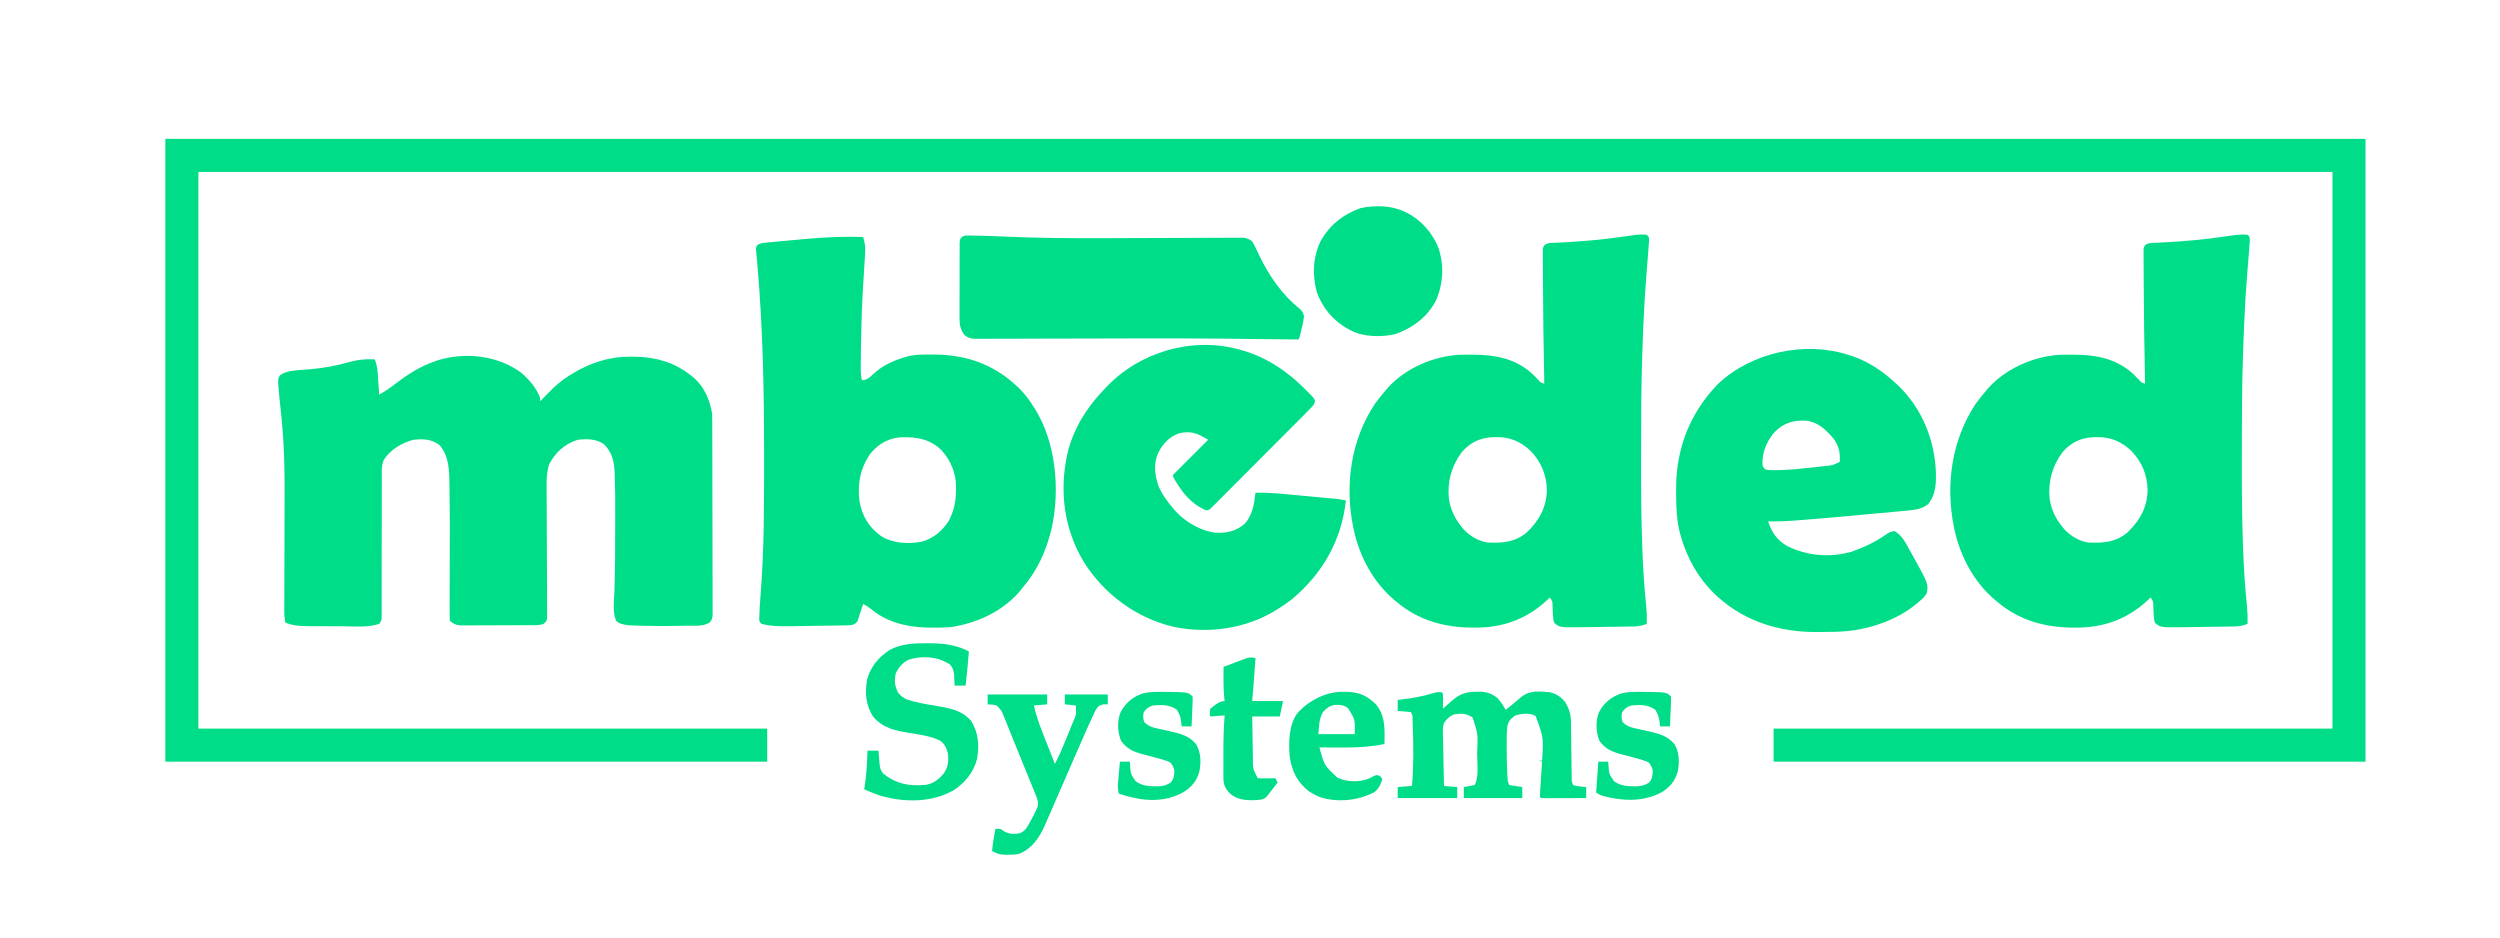 <?xml version="1.0" encoding="UTF-8"?>
<svg version="1.1" xmlns="http://www.w3.org/2000/svg" width="2268" height="851">
<path d="M0 0 C658.68 0 1317.36 0 1996 0 C1996 186.45 1996 372.9 1996 565 C1818.79 565 1641.58 565 1459 565 C1459 555.1 1459 545.2 1459 535 C1626.31 535 1793.62 535 1966 535 C1966 368.35 1966 201.7 1966 30 C1327.12 30 688.24 30 30 30 C30 196.65 30 363.3 30 535 C200.28 535 370.56 535 546 535 C546 544.9 546 554.8 546 565 C365.82 565 185.64 565 0 565 C0 378.55 0 192.1 0 0 Z " fill="#0D8" transform="translate(150,126)"/>
<path d="M0 0 C7.224 6.271 13.567 13.706 16.98 22.762 C16.98 23.752 16.98 24.742 16.98 25.762 C19.521 23.235 22.041 20.698 24.523 18.113 C30.239 12.221 35.977 7.101 42.98 2.762 C44.04 2.104 45.1 1.447 46.191 0.77 C62.768 -9.228 79.704 -14.839 99.23 -14.676 C100.499 -14.669 101.767 -14.662 103.074 -14.655 C121.53 -14.34 138.26 -9.78 152.98 1.762 C153.97 2.534 154.96 3.306 155.98 4.102 C165.729 12.314 170.929 24.434 172.98 36.762 C173.078 39.329 173.128 41.869 173.128 44.435 C173.131 45.2 173.135 45.965 173.139 46.754 C173.15 49.313 173.154 51.872 173.157 54.432 C173.164 56.268 173.17 58.105 173.177 59.942 C173.198 65.966 173.209 71.991 173.219 78.016 C173.223 80.09 173.227 82.164 173.231 84.238 C173.25 93.977 173.264 103.716 173.273 113.455 C173.282 124.704 173.309 135.952 173.349 147.2 C173.379 155.893 173.394 164.586 173.397 173.28 C173.4 178.473 173.409 183.666 173.434 188.86 C173.457 193.741 173.461 198.622 173.451 203.504 C173.451 205.297 173.457 207.09 173.471 208.883 C173.488 211.327 173.481 213.771 173.468 216.215 C173.485 217.284 173.485 217.284 173.501 218.374 C173.458 221.726 173.199 223.476 171.137 226.171 C165.23 230.528 156.5 229.202 149.418 229.387 C148.194 229.42 148.194 229.42 146.945 229.454 C134.656 229.773 122.394 229.786 110.105 229.449 C109.387 229.432 108.669 229.415 107.93 229.398 C105.886 229.346 103.844 229.281 101.801 229.211 C100.072 229.154 100.072 229.154 98.309 229.096 C93.92 228.655 89.562 228.08 86.105 225.199 C82.511 217.411 84.045 207.514 84.333 199.131 C85.015 178.643 85.1 158.156 85.104 137.659 C85.105 135.346 85.109 133.033 85.113 130.72 C85.181 110.617 85.181 110.617 84.555 90.527 C84.519 89.798 84.482 89.069 84.445 88.318 C83.875 78.937 81.575 71.115 74.605 64.512 C67.444 59.738 59.288 59.828 50.98 60.762 C39.124 64.547 30.741 72.271 25.074 83.148 C22.238 92.518 22.842 102.951 22.915 112.665 C22.919 113.881 22.924 115.097 22.929 116.35 C22.942 119.641 22.959 122.932 22.978 126.222 C22.995 129.681 23.005 133.141 23.014 136.6 C23.047 148.348 23.089 160.096 23.152 171.844 C23.186 178.356 23.21 184.867 23.222 191.379 C23.23 195.49 23.251 199.601 23.282 203.713 C23.302 206.859 23.302 210.006 23.305 213.153 C23.318 214.29 23.33 215.428 23.343 216.6 C23.34 217.637 23.337 218.674 23.335 219.743 C23.341 221.096 23.341 221.096 23.347 222.477 C22.906 225.223 22.151 226.081 19.98 227.762 C16.37 229.172 12.55 228.903 8.721 228.923 C7.997 228.928 7.273 228.933 6.527 228.938 C4.138 228.952 1.749 228.959 -0.641 228.965 C-2.304 228.971 -3.968 228.976 -5.632 228.982 C-9.118 228.993 -12.604 228.998 -16.09 229.002 C-20.553 229.007 -25.017 229.031 -29.48 229.06 C-32.916 229.079 -36.351 229.084 -39.787 229.085 C-41.433 229.088 -43.078 229.096 -44.723 229.109 C-47.026 229.127 -49.328 229.125 -51.631 229.118 C-52.94 229.122 -54.249 229.125 -55.598 229.129 C-59.537 228.706 -62.2 227.582 -65.02 224.762 C-65.11 221.653 -65.134 218.566 -65.117 215.457 C-65.116 214.478 -65.114 213.498 -65.113 212.489 C-65.109 210.348 -65.103 208.206 -65.095 206.064 C-65.082 202.64 -65.075 199.215 -65.071 195.791 C-65.057 187.252 -65.033 178.714 -65.009 170.176 C-64.844 135.659 -64.844 135.659 -65.283 101.146 C-65.33 99.102 -65.365 97.058 -65.4 95.014 C-65.707 84.545 -67.048 74.042 -74.02 65.762 C-81.33 60.059 -89.076 59.76 -98.02 60.762 C-108.484 63.437 -119.267 69.837 -124.952 79.205 C-127.152 84.474 -126.698 90.126 -126.647 95.749 C-126.652 97.154 -126.66 98.56 -126.669 99.965 C-126.685 102.976 -126.685 105.987 -126.672 108.999 C-126.653 113.76 -126.668 118.52 -126.688 123.281 C-126.715 130.807 -126.718 138.332 -126.712 145.858 C-126.701 159.35 -126.726 172.841 -126.766 186.333 C-126.779 191.067 -126.78 195.802 -126.772 200.536 C-126.768 203.475 -126.772 206.414 -126.778 209.353 C-126.78 211.37 -126.772 213.386 -126.763 215.402 C-126.767 216.598 -126.771 217.794 -126.775 219.026 C-126.774 220.067 -126.773 221.109 -126.772 222.182 C-127.02 224.762 -127.02 224.762 -129.02 227.762 C-139.698 231.321 -152.503 229.915 -163.644 229.892 C-166.683 229.887 -169.721 229.892 -172.76 229.898 C-204.08 229.913 -204.08 229.913 -214.02 226.762 C-214.858 223.119 -215.14 219.771 -215.126 216.036 C-215.124 214.32 -215.124 214.32 -215.122 212.569 C-215.115 211.322 -215.108 210.075 -215.101 208.79 C-215.098 207.456 -215.095 206.121 -215.092 204.786 C-215.085 201.911 -215.076 199.035 -215.064 196.16 C-215.046 191.575 -215.036 186.991 -215.028 182.407 C-215.004 169.369 -214.969 156.331 -214.924 143.294 C-214.899 136.093 -214.882 128.892 -214.872 121.691 C-214.867 117.899 -214.858 114.108 -214.839 110.316 C-214.761 94.397 -214.982 78.551 -215.928 62.657 C-215.969 61.97 -216.009 61.283 -216.051 60.576 C-216.804 48.141 -218.045 35.777 -219.434 23.398 C-221.206 5.348 -221.206 5.348 -218.664 1.95 C-212.117 -2.78 -200.129 -2.449 -192.375 -3.161 C-179.757 -4.327 -167.887 -6.388 -155.697 -9.901 C-147.982 -12.053 -141.019 -12.629 -133.02 -12.238 C-131.489 -8.083 -130.693 -4.377 -130.387 0.035 C-130.303 1.189 -130.219 2.343 -130.133 3.531 C-130.054 4.721 -129.976 5.911 -129.895 7.137 C-129.808 8.35 -129.722 9.563 -129.633 10.812 C-129.421 13.795 -129.217 16.778 -129.02 19.762 C-123.797 16.929 -119.199 13.72 -114.52 10.074 C-103.559 1.718 -92.14 -5.732 -79.02 -10.238 C-77.937 -10.63 -76.854 -11.022 -75.738 -11.426 C-50.74 -19.118 -21.185 -15.704 0 0 Z " fill="#0D8" transform="translate(473.02,338.238)"/>
<path d="M0 0 C1.837 5.395 2.181 9.742 1.793 15.398 C1.748 16.192 1.703 16.985 1.657 17.802 C1.512 20.327 1.35 22.851 1.188 25.375 C1.089 27.03 0.992 28.685 0.896 30.34 C0.526 36.658 0.132 42.974 -0.279 49.289 C-0.987 60.417 -1.318 71.541 -1.562 82.688 C-1.594 84.064 -1.594 84.064 -1.626 85.469 C-1.866 96.103 -2.094 106.738 -2.125 117.375 C-2.13 118.228 -2.134 119.081 -2.139 119.96 C-2.13 123.479 -1.942 126.614 -1 130 C3.522 129.512 5.488 127.97 8.688 124.812 C17.386 116.729 26.654 112.408 38 109 C38.627 108.812 39.253 108.623 39.899 108.429 C47.263 106.493 54.744 106.603 62.312 106.625 C63.02 106.626 63.728 106.626 64.458 106.627 C95.134 106.735 120.918 116.478 142.739 138.436 C147.084 142.934 150.691 147.688 154 153 C154.571 153.865 155.142 154.73 155.73 155.621 C175.093 186.439 178.866 229.81 170.965 264.738 C166.02 285.239 157.897 303.01 144 319 C143.143 320.081 142.289 321.164 141.438 322.25 C125.365 340.383 102.618 350.537 79 354 C52.627 355.401 26.796 354.504 5.797 336.445 C3.955 334.964 2.145 333.978 0 333 C-0.387 334.204 -0.773 335.408 -1.172 336.648 C-1.697 338.224 -2.223 339.8 -2.75 341.375 C-3.129 342.566 -3.129 342.566 -3.516 343.781 C-3.902 344.922 -3.902 344.922 -4.297 346.086 C-4.527 346.788 -4.758 347.489 -4.995 348.212 C-6.346 350.616 -7.429 351.004 -10 352 C-13.013 352.292 -13.013 352.292 -16.582 352.351 C-17.234 352.364 -17.887 352.377 -18.56 352.391 C-20.716 352.432 -22.871 352.459 -25.027 352.484 C-26.537 352.508 -28.048 352.533 -29.558 352.557 C-32.728 352.607 -35.898 352.65 -39.068 352.688 C-43.095 352.737 -47.123 352.804 -51.15 352.877 C-54.274 352.931 -57.398 352.975 -60.522 353.015 C-62.004 353.036 -63.487 353.06 -64.969 353.087 C-74.043 353.249 -83.147 353.263 -92 351 C-94 349 -94 349 -94.228 346.833 C-94.11 339.733 -93.668 332.7 -93.062 325.625 C-89.717 283.979 -89.793 242.13 -89.812 200.375 C-89.813 199.241 -89.813 198.107 -89.813 196.939 C-89.82 140.247 -90.898 83.6 -95.742 27.082 C-95.85 25.794 -95.957 24.507 -96.068 23.18 C-96.264 20.907 -96.475 18.635 -96.705 16.365 C-96.79 15.411 -96.874 14.458 -96.961 13.477 C-97.041 12.673 -97.122 11.869 -97.205 11.042 C-97 9 -97 9 -95.988 7.286 C-92.954 5.323 -89.754 5.238 -86.238 4.945 C-85.052 4.831 -85.052 4.831 -83.842 4.714 C-82.126 4.55 -80.41 4.393 -78.692 4.24 C-75.989 3.999 -73.288 3.738 -70.587 3.472 C-64.79 2.906 -58.99 2.383 -53.188 1.875 C-52.166 1.785 -51.145 1.696 -50.093 1.603 C-33.346 0.154 -16.81 -0.557 0 0 Z M7 196 C-2.382 209.159 -5.23 223.123 -3.375 239.125 C-1.012 252.932 4.993 263.193 16.438 271.438 C27.643 278.199 40.89 278.671 53.578 276.344 C64.189 273.188 72.206 266.354 78 257 C82.554 247.738 84.192 240.028 84.25 229.812 C84.271 228.917 84.291 228.022 84.312 227.1 C84.387 214.279 79.599 202.607 70.875 193.188 C60.309 183.196 48.989 181.42 35.137 181.668 C23.517 182.185 14.523 187.247 7 196 Z " fill="#0D8" transform="translate(783,215)"/>
<path d="M0 0 C2 2 2 2 2.027 5.294 C1.934 6.705 1.829 8.115 1.715 9.523 C1.661 10.283 1.608 11.042 1.553 11.825 C1.381 14.218 1.193 16.609 1 19 C0.943 19.72 0.886 20.44 0.828 21.182 C0.543 24.779 0.247 28.375 -0.053 31.971 C-1.428 48.509 -2.43 65.044 -3.125 81.625 C-3.163 82.524 -3.202 83.422 -3.241 84.348 C-3.531 91.231 -3.77 98.115 -4 105 C-4.043 106.235 -4.087 107.469 -4.132 108.741 C-5.076 135.859 -5.188 162.972 -5.185 190.104 C-5.185 194.963 -5.192 199.821 -5.206 204.68 C-5.279 231.26 -5.077 257.8 -4.09 284.363 C-4.029 286.029 -4.029 286.029 -3.967 287.728 C-3.357 304.035 -2.27 320.253 -0.586 336.484 C-0.034 342.011 0.159 347.449 0 353 C-4.233 354.591 -7.791 355.266 -12.306 355.335 C-14.149 355.369 -14.149 355.369 -16.029 355.405 C-17.344 355.419 -18.66 355.434 -20.016 355.449 C-21.396 355.471 -22.776 355.492 -24.155 355.515 C-27.044 355.56 -29.932 355.599 -32.82 355.633 C-36.496 355.676 -40.171 355.733 -43.847 355.795 C-46.697 355.841 -49.547 355.882 -52.397 355.921 C-54.403 355.949 -56.41 355.98 -58.416 356.012 C-79.132 356.24 -79.132 356.24 -84 352 C-84.878 349.313 -85.147 346.775 -85.246 343.961 C-85.295 342.843 -85.295 342.843 -85.346 341.703 C-85.407 340.143 -85.464 338.583 -85.518 337.023 C-85.548 332.541 -85.548 332.541 -88 329 C-88.643 329.629 -89.286 330.258 -89.949 330.906 C-108.849 348.808 -130.933 356.682 -156.875 356.375 C-157.577 356.37 -158.279 356.366 -159.003 356.361 C-184.059 356.166 -207.62 349.586 -227 333 C-228.181 332.035 -228.181 332.035 -229.387 331.051 C-248.48 314.835 -260.861 291.298 -266 267 C-266.151 266.287 -266.302 265.574 -266.458 264.839 C-274.133 226.692 -268.395 186.23 -246.848 153.59 C-243.469 148.854 -239.82 144.385 -236 140 C-235.46 139.375 -234.92 138.75 -234.363 138.105 C-218.138 120.654 -193.22 110.062 -169.629 108.823 C-145.242 108.396 -123.305 108.776 -104 126 C-101.866 128.097 -99.774 130.217 -97.727 132.398 C-95.986 134.234 -95.986 134.234 -93 135 C-93.013 134.361 -93.025 133.722 -93.038 133.063 C-93.625 102.857 -94.122 72.648 -94.232 42.435 C-94.243 39.687 -94.26 36.939 -94.283 34.191 C-94.316 30.352 -94.323 26.514 -94.328 22.676 C-94.347 20.96 -94.347 20.96 -94.365 19.209 C-94.362 18.166 -94.359 17.123 -94.356 16.048 C-94.362 14.686 -94.362 14.686 -94.367 13.297 C-94 11 -94 11 -92.714 9.218 C-89.693 7.071 -86.008 7.375 -82.418 7.227 C-80.618 7.126 -78.817 7.024 -77.017 6.923 C-76.066 6.875 -75.116 6.827 -74.136 6.777 C-56.315 5.86 -38.73 4.193 -21.073 1.625 C-6.467 -0.488 -6.467 -0.488 0 0 Z M-167.938 197.254 C-177.306 209.832 -181.183 224.228 -179.531 239.805 C-177.899 249.623 -174.282 257.314 -168 265 C-167.477 265.648 -166.953 266.297 -166.414 266.965 C-161.088 272.902 -152.181 278.365 -144.122 279.193 C-130.546 279.71 -119.418 278.99 -108.625 269.75 C-97.477 258.819 -91.12 247.45 -90.688 231.688 C-90.979 217.758 -95.757 206.161 -105.438 196.062 C-114.441 187.638 -123.98 183.401 -136.375 183.562 C-137.205 183.571 -138.035 183.579 -138.89 183.588 C-150.774 183.914 -160.125 188.165 -167.938 197.254 Z " fill="#0D8" transform="translate(2039,213)"/>
<path d="M0 0 C2 2 2 2 2.027 5.294 C1.934 6.705 1.829 8.115 1.715 9.523 C1.661 10.283 1.608 11.042 1.553 11.825 C1.381 14.218 1.193 16.609 1 19 C0.943 19.72 0.886 20.44 0.828 21.182 C0.543 24.779 0.247 28.375 -0.053 31.971 C-1.428 48.509 -2.43 65.044 -3.125 81.625 C-3.163 82.524 -3.202 83.422 -3.241 84.348 C-3.531 91.231 -3.77 98.115 -4 105 C-4.043 106.235 -4.087 107.469 -4.132 108.741 C-5.076 135.859 -5.188 162.972 -5.185 190.104 C-5.185 194.963 -5.192 199.821 -5.206 204.68 C-5.279 231.26 -5.077 257.8 -4.09 284.363 C-4.029 286.029 -4.029 286.029 -3.967 287.728 C-3.357 304.035 -2.27 320.253 -0.586 336.484 C-0.034 342.011 0.159 347.449 0 353 C-4.233 354.591 -7.791 355.266 -12.306 355.335 C-14.149 355.369 -14.149 355.369 -16.029 355.405 C-17.344 355.419 -18.66 355.434 -20.016 355.449 C-21.396 355.471 -22.776 355.492 -24.155 355.515 C-27.044 355.56 -29.932 355.599 -32.82 355.633 C-36.496 355.676 -40.171 355.733 -43.847 355.795 C-46.697 355.841 -49.547 355.882 -52.397 355.921 C-54.403 355.949 -56.41 355.98 -58.416 356.012 C-79.132 356.24 -79.132 356.24 -84 352 C-84.878 349.313 -85.147 346.775 -85.246 343.961 C-85.295 342.843 -85.295 342.843 -85.346 341.703 C-85.407 340.143 -85.464 338.583 -85.518 337.023 C-85.548 332.541 -85.548 332.541 -88 329 C-88.643 329.629 -89.286 330.258 -89.949 330.906 C-108.849 348.808 -130.933 356.682 -156.875 356.375 C-157.577 356.37 -158.279 356.366 -159.003 356.361 C-184.059 356.166 -207.62 349.586 -227 333 C-228.181 332.035 -228.181 332.035 -229.387 331.051 C-248.48 314.835 -260.861 291.298 -266 267 C-266.151 266.287 -266.302 265.574 -266.458 264.839 C-274.133 226.692 -268.395 186.23 -246.848 153.59 C-243.469 148.854 -239.82 144.385 -236 140 C-235.46 139.375 -234.92 138.75 -234.363 138.105 C-218.138 120.654 -193.22 110.062 -169.629 108.823 C-145.242 108.396 -123.305 108.776 -104 126 C-101.866 128.097 -99.774 130.217 -97.727 132.398 C-95.986 134.234 -95.986 134.234 -93 135 C-93.013 134.361 -93.025 133.722 -93.038 133.063 C-93.625 102.857 -94.122 72.648 -94.232 42.435 C-94.243 39.687 -94.26 36.939 -94.283 34.191 C-94.316 30.352 -94.323 26.514 -94.328 22.676 C-94.347 20.96 -94.347 20.96 -94.365 19.209 C-94.362 18.166 -94.359 17.123 -94.356 16.048 C-94.362 14.686 -94.362 14.686 -94.367 13.297 C-94 11 -94 11 -92.714 9.218 C-89.693 7.071 -86.008 7.375 -82.418 7.227 C-80.618 7.126 -78.817 7.024 -77.017 6.923 C-76.066 6.875 -75.116 6.827 -74.136 6.777 C-56.315 5.86 -38.73 4.193 -21.073 1.625 C-6.467 -0.488 -6.467 -0.488 0 0 Z M-167.938 197.254 C-177.306 209.832 -181.183 224.228 -179.531 239.805 C-177.899 249.623 -174.282 257.314 -168 265 C-167.477 265.648 -166.953 266.297 -166.414 266.965 C-161.088 272.902 -152.181 278.365 -144.122 279.193 C-130.546 279.71 -119.418 278.99 -108.625 269.75 C-97.477 258.819 -91.12 247.45 -90.688 231.688 C-90.979 217.758 -95.757 206.161 -105.438 196.062 C-114.441 187.638 -123.98 183.401 -136.375 183.562 C-137.205 183.571 -138.035 183.579 -138.89 183.588 C-150.774 183.914 -160.125 188.165 -167.938 197.254 Z " fill="#0D8" transform="translate(1494,213)"/>
<path d="M0 0 C0.716 0.193 1.432 0.387 2.17 0.586 C27.224 7.615 47.094 22.246 64.812 40.938 C66.06 42.25 66.06 42.25 67.332 43.59 C69 46 69 46 68.838 47.892 C67.765 50.591 66.311 52.073 64.262 54.132 C63.459 54.947 62.655 55.762 61.828 56.601 C60.94 57.486 60.052 58.371 59.137 59.282 C58.197 60.23 57.258 61.178 56.319 62.127 C53.768 64.699 51.208 67.263 48.645 69.824 C46.508 71.961 44.375 74.103 42.241 76.244 C37.211 81.294 32.172 86.336 27.129 91.372 C21.921 96.574 16.727 101.79 11.541 107.013 C7.091 111.494 2.631 115.966 -1.837 120.43 C-4.507 123.097 -7.172 125.768 -9.829 128.449 C-12.788 131.435 -15.768 134.401 -18.749 137.365 C-19.631 138.259 -20.513 139.154 -21.421 140.077 C-22.639 141.277 -22.639 141.277 -23.881 142.503 C-24.584 143.206 -25.287 143.91 -26.011 144.635 C-28 146 -28 146 -30.098 145.805 C-43.888 139.968 -51.707 129.457 -59 117 C-59.33 116.01 -59.66 115.02 -60 114 C-49.44 103.44 -38.88 92.88 -28 82 C-37.369 76.144 -43.32 73.697 -54 76 C-62.617 78.762 -68.843 85.293 -72.938 93.188 C-77.769 103.326 -76.529 113.613 -73 124 C-69.536 131.899 -64.647 138.529 -59 145 C-58.481 145.615 -57.961 146.23 -57.426 146.863 C-48.462 156.685 -34.095 165.041 -20.75 166.309 C-10.7 166.654 -3.003 164.984 4.934 158.395 C12.333 150.626 13.719 140.223 15 130 C24.145 129.804 33.117 130.409 42.215 131.277 C43.643 131.41 45.071 131.542 46.499 131.674 C49.467 131.949 52.434 132.227 55.402 132.509 C59.196 132.868 62.991 133.221 66.786 133.571 C69.725 133.842 72.663 134.117 75.601 134.392 C77.001 134.523 78.401 134.653 79.8 134.783 C81.753 134.965 83.704 135.15 85.656 135.336 C87.317 135.492 87.317 135.492 89.012 135.652 C91.72 135.967 94.338 136.42 97 137 C93.119 173.029 75.918 203.303 48.129 226.566 C44.241 229.621 40.182 232.367 36 235 C35.436 235.36 34.872 235.721 34.291 236.092 C6.764 253.449 -28.039 258.321 -59.708 251.543 C-93.06 243.637 -122.26 222.109 -140.547 193.145 C-158.899 162.838 -163.228 128.232 -155.512 93.825 C-150.078 72.02 -138.459 53.091 -123 37 C-122.108 36.045 -121.216 35.09 -120.297 34.105 C-90.061 2.288 -42.741 -11.642 0 0 Z " fill="#0D8" transform="translate(1124,317)"/>
<path d="M0 0 C1.12 0.351 2.24 0.701 3.395 1.062 C18.114 6.188 30.661 14.453 42 25 C42.883 25.802 43.766 26.604 44.676 27.43 C66.683 48.307 78.375 77.423 79.281 107.484 C79.425 117.61 78.898 127.684 71.891 135.598 C66.791 139.38 61.319 140.501 55.113 141.027 C54.356 141.101 53.598 141.175 52.817 141.251 C50.317 141.491 47.815 141.714 45.312 141.938 C43.533 142.104 41.753 142.272 39.973 142.441 C36.224 142.794 32.475 143.14 28.726 143.479 C24.047 143.903 19.37 144.339 14.693 144.78 C-3.498 146.494 -21.697 148.111 -39.912 149.55 C-41.565 149.681 -43.218 149.813 -44.871 149.947 C-54.268 150.704 -63.562 151.186 -73 151 C-69.691 160.957 -64.956 168.03 -55.688 173.312 C-37.45 182.444 -16.318 184.18 3.316 178.316 C14.266 174.403 24.103 169.766 33.686 163.113 C36.32 161.343 38.383 160.052 41.582 159.781 C48.526 163.281 52.227 171.355 55.875 177.875 C56.392 178.793 56.908 179.711 57.441 180.657 C72.458 207.643 72.458 207.643 71 216 C69.39 218.817 68.389 219.969 66 222 C65.243 222.687 64.487 223.374 63.707 224.082 C50.874 235.209 35.951 242.271 19.625 246.688 C18.883 246.89 18.141 247.093 17.376 247.302 C4.427 250.633 -8.287 251.349 -21.584 251.316 C-24.233 251.313 -26.879 251.336 -29.527 251.361 C-62.018 251.483 -93.541 242.019 -118 220 C-118.972 219.127 -119.944 218.255 -120.945 217.355 C-135.919 203.112 -146.279 184.809 -152 165 C-152.196 164.326 -152.392 163.653 -152.594 162.958 C-156.063 150.379 -156.395 137.771 -156.438 124.812 C-156.444 124.016 -156.45 123.22 -156.456 122.4 C-156.64 85.501 -144.249 52.873 -118.379 26.309 C-88.318 -2.234 -39.573 -13.006 0 0 Z M-68 71 C-74.621 79.194 -78.776 89.29 -78 100 C-77.251 102.453 -77.251 102.453 -75 104 C-71.856 104.645 -68.761 104.563 -65.562 104.5 C-64.583 104.491 -63.604 104.482 -62.596 104.472 C-52.682 104.245 -42.848 103.215 -33 102.125 C-32.209 102.038 -31.419 101.951 -30.604 101.862 C-28.318 101.607 -26.034 101.341 -23.75 101.07 C-23.072 100.993 -22.393 100.916 -21.694 100.836 C-14.356 100.168 -14.356 100.168 -8 97 C-7.332 88.578 -8.875 82.052 -14.094 75.285 C-21.075 67.362 -27.969 60.718 -38.824 59.609 C-51.06 59.096 -59.541 61.953 -68 71 Z " fill="#0D8" transform="translate(1677,322)"/>
<path d="M0 0 C0.855 0.004 1.71 0.009 2.591 0.013 C3.521 0.035 4.45 0.056 5.408 0.078 C6.389 0.09 7.369 0.101 8.38 0.113 C17.473 0.251 26.557 0.643 35.642 1.043 C63.757 2.268 91.831 2.485 119.968 2.418 C121.916 2.414 123.865 2.41 125.813 2.406 C141.791 2.369 157.77 2.309 173.748 2.239 C184.842 2.19 195.936 2.148 207.03 2.127 C212.682 2.116 218.334 2.091 223.986 2.055 C227.465 2.035 230.944 2.029 234.423 2.026 C236.032 2.022 237.641 2.012 239.25 1.998 C241.443 1.978 243.636 1.977 245.83 1.981 C247.668 1.973 247.668 1.973 249.543 1.965 C253.099 2.366 254.939 3.16 257.761 5.328 C259.191 7.732 260.368 9.984 261.511 12.516 C262.201 13.964 262.896 15.41 263.593 16.856 C263.948 17.597 264.303 18.338 264.669 19.101 C273.498 37.119 285.243 54.288 301.202 66.731 C303.353 68.935 304.06 70.29 304.761 73.328 C304.443 76.627 303.713 79.795 302.948 83.016 C302.757 83.883 302.565 84.75 302.368 85.643 C300.949 91.951 300.949 91.951 299.761 94.328 C298.876 94.315 297.991 94.303 297.079 94.289 C251.076 93.632 205.08 93.237 159.071 93.329 C155.646 93.336 152.22 93.342 148.795 93.348 C127.884 93.384 106.972 93.431 86.061 93.5 C75.551 93.534 65.04 93.558 54.53 93.57 C47.974 93.578 41.419 93.599 34.864 93.63 C30.847 93.646 26.829 93.649 22.811 93.649 C20.954 93.652 19.097 93.659 17.24 93.672 C14.71 93.69 12.182 93.688 9.653 93.682 C8.919 93.692 8.186 93.701 7.43 93.711 C3.025 93.676 0.251 93.051 -3.239 90.328 C-6.841 85.304 -7.824 81.429 -7.741 75.237 C-7.746 74.461 -7.752 73.684 -7.757 72.884 C-7.77 70.339 -7.753 67.795 -7.735 65.25 C-7.736 63.474 -7.737 61.697 -7.74 59.921 C-7.741 56.209 -7.729 52.497 -7.706 48.785 C-7.677 44.025 -7.68 39.265 -7.693 34.504 C-7.7 30.841 -7.692 27.178 -7.68 23.515 C-7.675 21.759 -7.675 20.003 -7.679 18.247 C-7.682 15.798 -7.665 13.35 -7.643 10.902 C-7.648 10.175 -7.652 9.449 -7.657 8.701 C-7.584 3.791 -7.584 3.791 -5.98 1.639 C-3.811 0.005 -2.696 -0.034 0 0 Z " fill="#0D8" transform="translate(878.239,213.672)"/>
<path d="M0 0 C0.777 0.351 1.555 0.701 2.355 1.062 C15.296 7.477 25.747 19.647 31 33 C36.225 48.905 35.35 65.798 28.5 81.062 C20.572 95.952 7.517 105.503 -8.109 111.117 C-20.527 113.935 -36.549 113.853 -48 108 C-49.276 107.364 -49.276 107.364 -50.578 106.715 C-64.29 99.165 -74.437 87.369 -79.5 72.562 C-83.736 56.552 -82.859 39.718 -75 25 C-66.424 10.942 -55.099 2.422 -39.805 -3.168 C-27.281 -5.907 -11.574 -5.759 0 0 Z " fill="#0D8" transform="translate(1274,192)"/>
<path d="M0 0 C1 1 1 1 1.098 4.16 C1.086 5.448 1.074 6.736 1.062 8.062 C1.053 9.353 1.044 10.643 1.035 11.973 C1.024 12.972 1.012 13.971 1 15 C2.394 13.753 2.394 13.753 3.816 12.48 C5.065 11.382 6.313 10.285 7.562 9.188 C8.172 8.64 8.781 8.093 9.408 7.529 C16.309 1.505 22.372 -0.517 31.438 -0.438 C32.245 -0.457 33.053 -0.477 33.885 -0.498 C40.652 -0.493 45.865 1.247 50.988 5.746 C51.425 6.304 51.862 6.862 52.312 7.438 C52.762 7.993 53.212 8.549 53.676 9.121 C55.243 11.345 56.627 13.652 58 16 C59.709 14.605 61.417 13.209 63.125 11.812 C64.129 10.993 65.133 10.173 66.168 9.328 C68.278 7.593 70.365 5.841 72.438 4.062 C79.786 -1.852 88.984 -0.817 98 0 C103.925 1.393 108.193 4.214 112 9 C115.523 14.983 117.106 19.946 117.189 26.914 C117.215 28.701 117.215 28.701 117.24 30.524 C117.26 32.448 117.26 32.448 117.281 34.41 C117.309 36.425 117.338 38.44 117.366 40.455 C117.424 44.708 117.475 48.961 117.526 53.213 C117.569 56.719 117.613 60.224 117.663 63.729 C117.7 66.357 117.732 68.986 117.76 71.615 C117.785 73.397 117.785 73.397 117.811 75.215 C117.823 76.262 117.836 77.309 117.849 78.388 C117.893 81.113 117.893 81.113 119 84 C121.434 85.217 123.418 85.32 126.125 85.562 C128.538 85.779 128.538 85.779 131 86 C131 89.3 131 92.6 131 96 C125.179 96.025 119.359 96.043 113.538 96.055 C111.556 96.06 109.574 96.067 107.593 96.075 C104.75 96.088 101.908 96.093 99.066 96.098 C97.729 96.105 97.729 96.105 96.364 96.113 C94.243 96.113 92.121 96.062 90 96 C89.67 95.67 89.34 95.34 89 95 C89.067 92.444 89.196 89.923 89.375 87.375 C89.424 86.62 89.473 85.864 89.523 85.086 C89.677 82.724 89.838 80.362 90 78 C90.098 76.512 90.196 75.023 90.293 73.535 C90.523 70.023 90.76 66.511 91 63 C90.01 62.67 89.02 62.34 88 62 C88.99 62 89.98 62 91 62 C92.249 40.674 92.249 40.674 85.062 21.438 C79.164 18.669 72.584 19.123 66.5 21.188 C62.439 24.131 60.304 26.299 59.402 31.34 C58.759 37.334 58.852 43.354 58.875 49.375 C58.878 50.609 58.88 51.843 58.883 53.115 C58.92 60.293 59.049 67.456 59.438 74.625 C59.496 75.724 59.496 75.724 59.556 76.845 C59.764 80.547 59.764 80.547 61 84 C63.81 84.692 63.81 84.692 67.062 85.125 C68.167 85.293 69.272 85.46 70.41 85.633 C71.265 85.754 72.119 85.875 73 86 C73 89.3 73 92.6 73 96 C55.51 96 38.02 96 20 96 C20 92.7 20 89.4 20 86 C20.71 85.879 21.421 85.758 22.152 85.633 C23.071 85.465 23.991 85.298 24.938 85.125 C25.854 84.963 26.771 84.8 27.715 84.633 C28.846 84.32 28.846 84.32 30 84 C33.615 76.77 32.162 65.629 32.125 57.688 C32.121 56.601 32.117 55.514 32.113 54.395 C32.829 38.061 32.829 38.061 28 23 C22.634 19.057 17.427 19.207 11 20 C6.963 21.983 4.35 24.166 2 28 C0.971 31.087 0.911 33.071 0.978 36.298 C0.998 37.379 1.018 38.459 1.039 39.573 C1.066 40.739 1.093 41.904 1.121 43.105 C1.145 44.3 1.168 45.494 1.193 46.725 C1.269 50.546 1.353 54.367 1.438 58.188 C1.491 60.775 1.543 63.363 1.596 65.951 C1.725 72.301 1.861 78.65 2 85 C5.96 85.33 9.92 85.66 14 86 C14 89.3 14 92.6 14 96 C-3.82 96 -21.64 96 -40 96 C-40 92.7 -40 89.4 -40 86 C-33.565 85.505 -33.565 85.505 -27 85 C-25.491 66.139 -25.623 47.209 -26.438 28.312 C-26.477 27.38 -26.516 26.448 -26.556 25.488 C-26.373 21.415 -26.373 21.415 -28 18 C-30.016 17.766 -32.038 17.587 -34.062 17.438 C-35.167 17.354 -36.272 17.27 -37.41 17.184 C-38.265 17.123 -39.119 17.062 -40 17 C-40 13.7 -40 10.4 -40 7 C-38.646 6.83 -37.293 6.66 -35.898 6.484 C-26.262 5.22 -17.072 3.799 -7.812 0.77 C-5.046 0.012 -2.851 -0.229 0 0 Z " fill="#0D8" transform="translate(1308,628)"/>
<path d="M0 0 C0.678 0.002 1.355 0.004 2.054 0.006 C14.975 0.07 26.105 1.359 37.688 7.438 C36.902 17.794 35.8 28.112 34.688 38.438 C31.387 38.438 28.087 38.438 24.688 38.438 C24.631 37.009 24.631 37.009 24.574 35.551 C24.508 34.297 24.443 33.042 24.375 31.75 C24.317 30.509 24.259 29.267 24.199 27.988 C23.663 24.268 23.016 22.358 20.688 19.438 C18.374 17.824 18.374 17.824 15.75 16.688 C14.468 16.076 14.468 16.076 13.16 15.453 C4.454 11.877 -8.185 11.824 -17.062 15 C-22.697 17.749 -26.061 21.764 -28.688 27.375 C-30.058 34.09 -29.713 38.528 -26.676 44.578 C-23.357 49.104 -19.519 51.007 -14.188 52.375 C-13.258 52.615 -13.258 52.615 -12.31 52.859 C-4.31 54.828 3.843 56.167 11.967 57.511 C22.625 59.356 32.432 61.924 39.688 70.438 C46.359 81.059 47.181 92.793 45.074 104.988 C41.73 117.289 34.299 126.516 23.688 133.438 C3.98 144.521 -20.124 144.526 -41.48 138.625 C-46.938 137.006 -52.15 134.823 -57.312 132.438 C-57.113 131.287 -57.113 131.287 -56.91 130.113 C-55.181 119.247 -54.71 108.421 -54.312 97.438 C-51.013 97.438 -47.712 97.438 -44.312 97.438 C-44.226 98.679 -44.14 99.92 -44.051 101.199 C-43.91 102.841 -43.768 104.483 -43.625 106.125 C-43.572 106.942 -43.518 107.758 -43.463 108.6 C-43.066 112.864 -42.716 114.937 -39.961 118.355 C-28.065 127.707 -16.225 129.884 -1.312 128.438 C6.011 127.054 10.479 123.467 15.125 117.734 C18.701 112.477 19.437 106.674 18.688 100.438 C17.624 95.612 15.895 91.508 11.758 88.52 C3.293 84.095 -6.631 82.982 -15.938 81.438 C-29.324 79.182 -40.111 77.273 -49.312 66.438 C-55.936 56.013 -56.809 44.804 -54.664 32.812 C-51.484 21.289 -44.382 12.8 -34.484 6.223 C-23.982 0.376 -11.725 -0.089 0 0 Z " fill="#0D8" transform="translate(841.312,583.562)"/>
<path d="M0 0 C17.82 0 35.64 0 54 0 C54 2.97 54 5.94 54 9 C48.06 9.495 48.06 9.495 42 10 C44.451 21.587 48.82 32.274 53.188 43.25 C53.945 45.17 54.703 47.091 55.459 49.012 C57.298 53.678 59.147 58.34 61 63 C65.115 55.157 68.521 47.112 71.822 38.903 C72.692 36.738 73.569 34.576 74.447 32.414 C75.011 31.021 75.574 29.628 76.137 28.234 C76.395 27.597 76.653 26.959 76.92 26.302 C80.478 18.355 80.478 18.355 80 10 C75.05 9.505 75.05 9.505 70 9 C70 6.03 70 3.06 70 0 C82.87 0 95.74 0 109 0 C109 2.97 109 5.94 109 9 C107.68 9 106.36 9 105 9 C101.198 9.857 100.196 10.695 98.058 14.025 C97.426 15.319 96.813 16.623 96.215 17.934 C95.876 18.643 95.538 19.352 95.189 20.083 C94.104 22.379 93.048 24.687 92 27 C91.49 28.122 91.49 28.122 90.969 29.266 C88.446 34.842 86 40.45 83.562 46.062 C82.784 47.847 82.005 49.631 81.225 51.414 C79.213 56.022 77.206 60.631 75.2 65.242 C72.866 70.606 70.527 75.969 68.189 81.332 C66.403 85.431 64.617 89.53 62.834 93.631 C61.224 97.335 59.608 101.037 57.989 104.737 C57.304 106.304 56.621 107.871 55.938 109.438 C54.872 111.885 53.8 114.33 52.727 116.773 C52.405 117.515 52.083 118.256 51.751 119.02 C47.007 129.774 40.216 139.83 28.954 144.413 C25.466 145.461 22.053 145.433 18.438 145.375 C17.709 145.387 16.98 145.398 16.229 145.41 C11.426 145.384 8.215 144.517 4 142 C4.664 135.254 5.719 128.656 7 122 C11.672 121.75 11.672 121.75 14.625 124 C19.302 126.772 23.671 126.861 29 126 C34.225 123.856 36.089 120.074 38.625 115.312 C39.007 114.63 39.388 113.947 39.781 113.244 C40.913 111.177 42.003 109.137 43 107 C43.457 106.176 43.457 106.176 43.924 105.335 C45.973 101.099 46.199 98.446 44.727 93.95 C43.982 92.042 43.208 90.145 42.41 88.258 C42 87.228 41.589 86.198 41.166 85.137 C39.824 81.789 38.444 78.457 37.062 75.125 C36.131 72.828 35.202 70.531 34.275 68.232 C32.418 63.638 30.544 59.051 28.657 54.469 C26.295 48.732 23.981 42.978 21.684 37.215 C20.749 34.886 19.812 32.558 18.874 30.231 C18.295 28.795 17.719 27.359 17.145 25.922 C16.357 23.955 15.556 21.995 14.75 20.035 C14.093 18.417 14.093 18.417 13.422 16.766 C11.941 13.886 10.463 12.085 8 10 C5.891 9.319 5.891 9.319 3.75 9.25 C2.513 9.168 1.275 9.085 0 9 C0 6.03 0 3.06 0 0 Z " fill="#0D8" transform="translate(896,630)"/>
<path d="M0 0 C1.317 0.015 1.317 0.015 2.66 0.03 C13.748 0.332 20.999 3.283 29.027 11.082 C38.127 21.3 37.413 34.56 37.125 47.438 C17.892 51.376 -2.335 50.622 -21.875 50.438 C-17.568 66.734 -17.568 66.734 -5.562 77.938 C3.034 81.835 12.793 82.219 21.738 79.23 C24.901 77.875 24.901 77.875 27.707 76.336 C30.125 75.438 30.125 75.438 32.387 76.164 C34.125 77.438 34.125 77.438 35.125 79.438 C33.782 84.035 31.797 88.159 27.949 91.102 C12.913 98.919 -5.483 100.666 -21.684 95.551 C-23.844 94.629 -25.848 93.621 -27.875 92.438 C-28.906 91.839 -29.938 91.241 -31 90.625 C-42.004 82.253 -46.969 72.118 -48.875 58.438 C-49.931 45.812 -49.704 29.984 -41.875 19.438 C-31.389 7.699 -15.748 -0.196 0 0 Z M-18.625 18.25 C-22.281 24.648 -22.205 31.067 -22.875 38.438 C-11.985 38.438 -1.095 38.438 10.125 38.438 C10.523 25.227 10.523 25.227 4.125 14.938 C0.2 11.888 -3.426 11.697 -8.285 11.977 C-12.85 12.789 -15.487 15 -18.625 18.25 Z " fill="#0D8" transform="translate(1218.875,627.562)"/>
<path d="M0 0 C1.152 0.002 2.305 0.004 3.492 0.006 C23.239 0.239 23.239 0.239 27.312 4.312 C27.329 6.314 27.275 8.316 27.191 10.316 C27.143 11.531 27.095 12.746 27.045 13.998 C26.989 15.277 26.933 16.557 26.875 17.875 C26.823 19.158 26.771 20.442 26.717 21.764 C26.587 24.947 26.452 28.13 26.312 31.312 C23.343 31.312 20.372 31.312 17.312 31.312 C17.226 30.504 17.14 29.696 17.051 28.863 C16.211 22.084 16.211 22.084 13 16.188 C6.22 11.457 -0.644 11.564 -8.688 12.312 C-12.59 13.488 -14.971 15.178 -17.188 18.688 C-17.818 22 -17.716 24.089 -16.688 27.312 C-12.397 31.811 -7.54 32.591 -1.688 33.812 C0.202 34.24 2.092 34.669 3.98 35.102 C4.895 35.308 5.809 35.515 6.751 35.728 C15.949 37.828 24.053 39.749 30.312 47.312 C34.891 54.845 35.061 64.038 33.312 72.5 C30.759 81.192 26.208 86.437 18.562 91.188 C1.901 100.14 -15.841 99.345 -33.625 94.188 C-35.649 93.573 -37.671 92.952 -39.688 92.312 C-40.6 88.563 -40.696 85.411 -40.348 81.574 C-40.254 80.508 -40.161 79.441 -40.064 78.342 C-39.909 76.688 -39.909 76.688 -39.75 75 C-39.65 73.878 -39.55 72.756 -39.447 71.6 C-39.2 68.837 -38.947 66.074 -38.688 63.312 C-35.718 63.312 -32.748 63.312 -29.688 63.312 C-29.624 64.254 -29.561 65.195 -29.496 66.164 C-28.94 74.473 -28.94 74.473 -24.438 81.062 C-19.055 84.964 -13.173 85.655 -6.688 85.625 C-6.002 85.641 -5.316 85.657 -4.609 85.674 C0.113 85.678 3.306 84.788 7.312 82.312 C10.311 78.814 10.657 75.807 10.711 71.375 C10.157 68.505 9.041 66.66 7.312 64.312 C5.383 63.062 5.383 63.062 3 62.375 C1.559 61.897 1.559 61.897 0.09 61.41 C-2.953 60.526 -5.997 59.686 -9.059 58.871 C-10.023 58.614 -10.988 58.357 -11.981 58.092 C-13.92 57.581 -15.861 57.081 -17.806 56.594 C-26.288 54.394 -32.55 51.652 -37.688 44.312 C-40.925 36.35 -41.363 26.255 -38 18.25 C-33.245 9.464 -26.686 4.27 -17.156 1.16 C-11.499 -0.138 -5.776 -0.027 0 0 Z " fill="#0D8" transform="translate(1054.688,627.688)"/>
<path d="M0 0 C1.152 0.002 2.305 0.004 3.492 0.006 C23.239 0.239 23.239 0.239 27.312 4.312 C27.329 6.314 27.275 8.316 27.191 10.316 C27.143 11.531 27.095 12.746 27.045 13.998 C26.989 15.277 26.933 16.557 26.875 17.875 C26.823 19.158 26.771 20.442 26.717 21.764 C26.587 24.947 26.452 28.13 26.312 31.312 C23.343 31.312 20.372 31.312 17.312 31.312 C17.226 30.504 17.14 29.696 17.051 28.863 C16.211 22.084 16.211 22.084 13 16.188 C6.22 11.457 -0.644 11.564 -8.688 12.312 C-12.59 13.488 -14.971 15.178 -17.188 18.688 C-17.818 22 -17.716 24.089 -16.688 27.312 C-12.397 31.811 -7.54 32.591 -1.688 33.812 C0.202 34.24 2.092 34.669 3.98 35.102 C4.895 35.308 5.809 35.515 6.751 35.728 C15.949 37.828 24.053 39.749 30.312 47.312 C34.891 54.845 35.061 64.038 33.312 72.5 C30.759 81.192 26.208 86.437 18.562 91.188 C2.077 99.916 -16.746 99.18 -34.449 94.383 C-37.688 93.312 -37.688 93.312 -40.688 91.312 C-40.028 82.073 -39.367 72.832 -38.688 63.312 C-35.718 63.312 -32.748 63.312 -29.688 63.312 C-29.624 64.254 -29.561 65.195 -29.496 66.164 C-28.94 74.473 -28.94 74.473 -24.438 81.062 C-19.055 84.964 -13.173 85.655 -6.688 85.625 C-6.002 85.641 -5.316 85.657 -4.609 85.674 C0.113 85.678 3.306 84.788 7.312 82.312 C10.311 78.814 10.657 75.807 10.711 71.375 C10.157 68.505 9.041 66.66 7.312 64.312 C5.383 63.062 5.383 63.062 3 62.375 C1.559 61.897 1.559 61.897 0.09 61.41 C-2.953 60.526 -5.997 59.686 -9.059 58.871 C-10.023 58.614 -10.988 58.357 -11.981 58.092 C-13.92 57.581 -15.861 57.081 -17.806 56.594 C-26.288 54.394 -32.55 51.652 -37.688 44.312 C-40.925 36.35 -41.363 26.255 -38 18.25 C-33.245 9.464 -26.686 4.27 -17.156 1.16 C-11.499 -0.138 -5.776 -0.027 0 0 Z " fill="#0D8" transform="translate(1488.688,627.688)"/>
<path d="M0 0 C-0.312 4.25 -0.624 8.5 -0.938 12.75 C-1.025 13.937 -1.112 15.124 -1.201 16.348 C-1.288 17.527 -1.375 18.707 -1.465 19.922 C-1.543 20.99 -1.622 22.058 -1.703 23.159 C-2.111 28.441 -2.56 33.72 -3 39 C6.24 39 15.48 39 25 39 C24.01 43.62 23.02 48.24 22 53 C13.75 53 5.5 53 -3 53 C-2.903 59.244 -2.8 65.488 -2.683 71.732 C-2.644 73.853 -2.61 75.974 -2.578 78.095 C-2.532 81.156 -2.474 84.217 -2.414 87.277 C-2.397 88.684 -2.397 88.684 -2.379 90.119 C-2.429 100.348 -2.429 100.348 2 109 C4.745 109.145 7.385 109.187 10.125 109.125 C10.879 109.116 11.633 109.107 12.41 109.098 C14.274 109.074 16.137 109.038 18 109 C18.66 110.32 19.32 111.64 20 113 C18.213 115.316 16.421 117.628 14.625 119.938 C14.117 120.597 13.609 121.256 13.086 121.936 C12.596 122.564 12.106 123.192 11.602 123.84 C11.151 124.421 10.701 125.002 10.237 125.601 C7.215 129.019 2.638 128.612 -1.625 128.93 C-9.419 129.092 -16.971 128.294 -23 123 C-27.452 118.475 -29.123 114.967 -29.129 108.669 C-29.133 107.82 -29.136 106.971 -29.139 106.096 C-29.137 105.183 -29.135 104.269 -29.133 103.328 C-29.134 101.895 -29.134 101.895 -29.136 100.434 C-29.136 98.406 -29.135 96.379 -29.13 94.351 C-29.125 91.303 -29.13 88.255 -29.137 85.207 C-29.14 74.096 -28.885 63.078 -28 52 C-34.435 52.495 -34.435 52.495 -41 53 C-41.688 49.938 -41.688 49.938 -41 46 C-37.519 43.039 -32.742 39 -28 39 C-28.071 38.407 -28.143 37.814 -28.217 37.204 C-28.937 30.736 -29.122 24.379 -29.062 17.875 C-29.056 16.44 -29.056 16.44 -29.049 14.977 C-29.037 12.651 -29.021 10.326 -29 8 C-28.374 7.763 -27.749 7.526 -27.104 7.281 C-24.277 6.21 -21.451 5.136 -18.625 4.062 C-17.64 3.689 -16.655 3.316 -15.641 2.932 C-14.7 2.574 -13.759 2.216 -12.789 1.848 C-11.92 1.518 -11.05 1.188 -10.155 0.848 C-6.105 -0.746 -4.412 -0.863 0 0 Z " fill="#0D8" transform="translate(1139,597)"/>
</svg>
